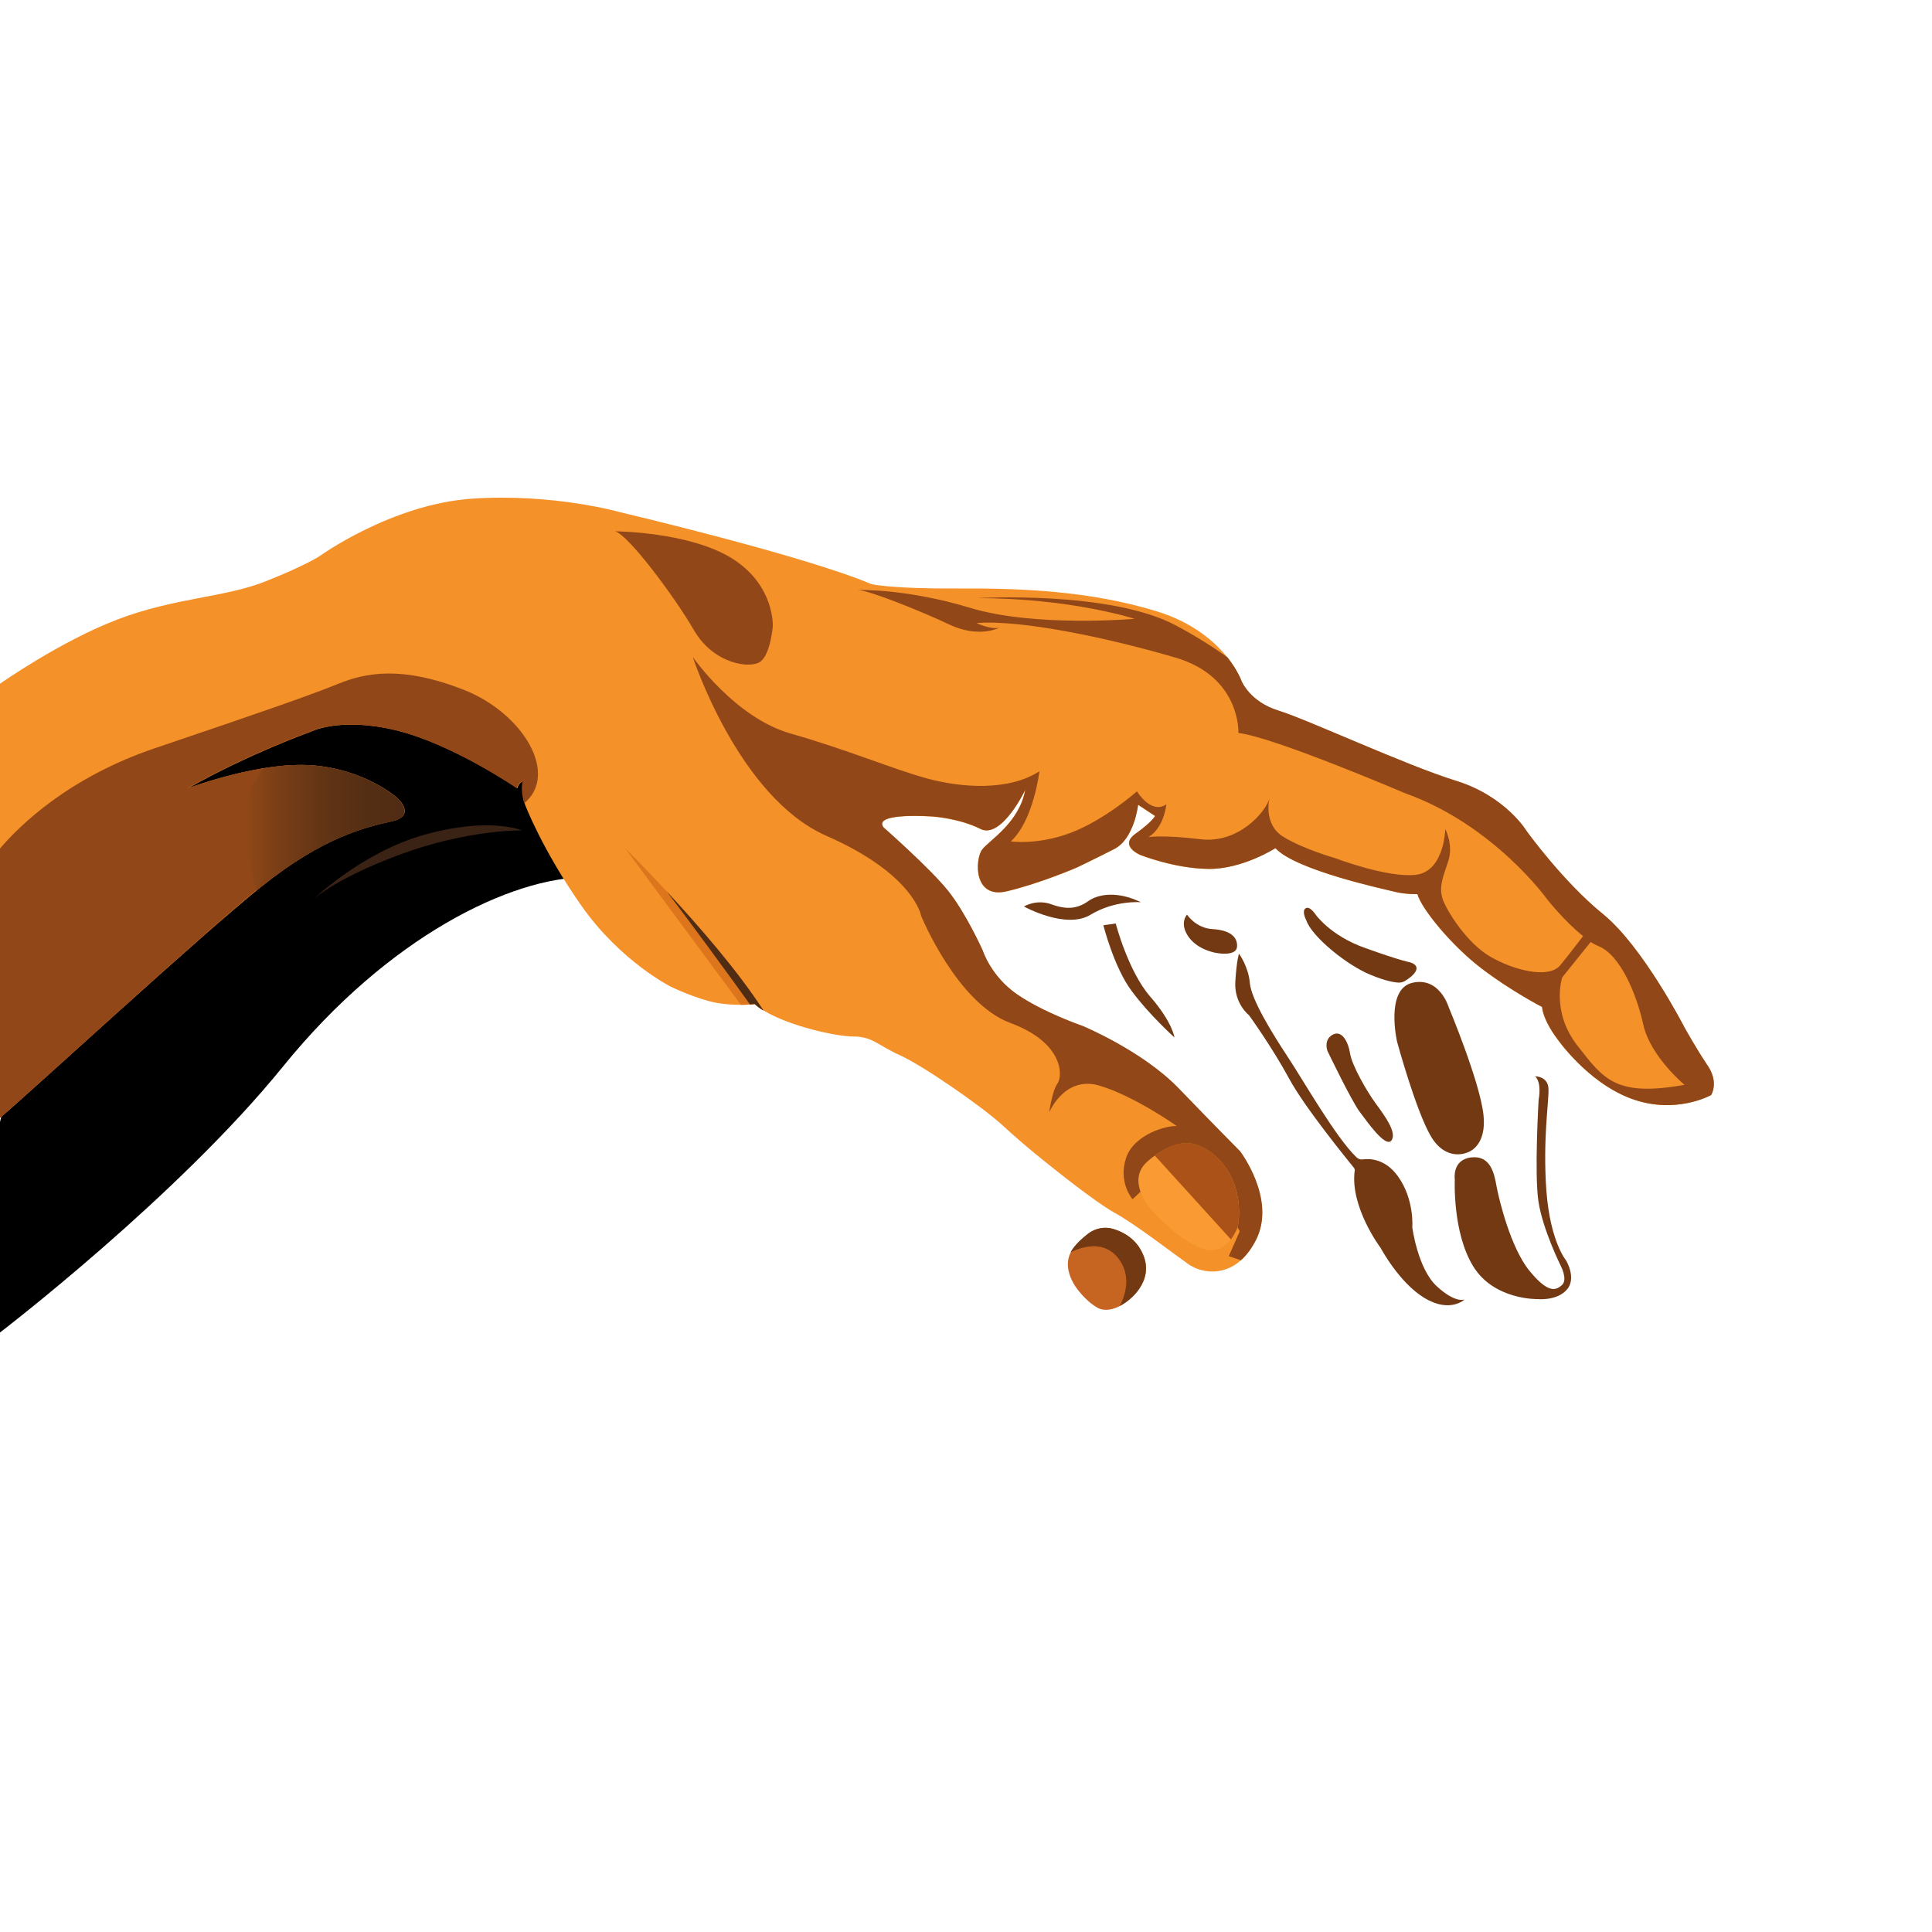 <?xml version='1.0' encoding='UTF-8'?>
<!-- Generator: Adobe Illustrator 19.0.0, SVG Export Plug-In . SVG Version: 6.00 Build 0)  -->
<svg xmlns="http://www.w3.org/2000/svg" xmlns:xlink="http://www.w3.org/1999/xlink" version="1.1" x="0px" y="0px" viewBox="0 0 1000 1000" style="enable-background:new 0 0 1000 1000;" xml:space="preserve">
<style type="text/css">
	.st0{fill:#F49129;}
	.st1{fill:#924718;}
	.st2{fill:url(#SVGID_1_);}
	.st3{fill:#DC751C;}
	.st4{fill:#502C14;}
	.st5{fill:none;}
	.st6{fill:#F99B32;}
	.st7{fill:#AB5218;}
	.st8{fill:#3A2315;}
	.st9{fill:#723913;}
	.st10{fill:#C66422;}
</style>
<g id="Layer_1">
</g>
<g id="Layer_2">
	<rect x="0" width="1000" height="1000" fill="none"/>
	<path d="M0,689.7c0,0,91.9-70.3,146.5-137.7s118.2-98,157.3-98s-7.1-68.3-7.1-68.3L253,344.1l-86.7-2.7L70.2,396L14.1,515.3   L0,580.8V689.7z"/>
	<path class="st0" d="M885.6,566.8c0,0-18.4,10.4-41.5,1.8c-23-8.6-38.5-31.4-38.5-31.4s-6.7-8.6-7.5-16c0,0-16.1-8.3-31.4-20   c-15.3-11.7-31-30.8-33.1-38.4c0,0-5.9,0.2-11.6-1.2c-5.7-1.4-51.5-11.2-61.9-22.6c0,0-17.2,10.9-34.6,10.8   c-17.4-0.2-35.3-7.2-35.3-7.2s-11.4-4.7-2.5-11c8.8-6.3,10.1-9.2,10.1-9.2l-8.8-5.8c0,0-1.9,17.6-12.3,22.9   c-10.4,5.3-19.2,9.5-19.2,9.5s-19.1,8.3-36.5,12.4c-17.4,4.1-16.4-16.7-12.7-21.6c3.7-4.9,19.2-13.8,22.3-30.9   c0,0-12.3,25.7-23.2,20.2c-10.9-5.5-24.6-6.4-24.6-6.4s-31.3-2.4-25.6,5.6c0,0,24.1,21.2,33.4,32.8c9.3,11.6,18,31,18,31   s4.2,13.3,17.7,22.6c13.5,9.3,34.2,16.5,34.2,16.5s30.9,12.9,49.5,32.2c18.6,19.3,31.8,32.6,31.8,32.6s18.6,24.5,8.4,45.5   c-2.4,4.8-5.1,8.4-8,10.9c-9.7,8.6-21.3,6-27,2c-7.4-5.2-27.3-20.6-38-26.5c-10.7-5.9-34-24.8-34-24.8s-12.8-10-23.8-20.2   c-11-10.2-42.1-31.6-53.6-36.7c-11.5-5.2-14.2-9.7-24.1-9.7c-8.7,0-33-5.3-46.3-13.4c-1.8-1.1-3.3-2.2-4.6-3.4c0,0-0.9,0.1-2.4,0.2   c-1.2,0.1-2.8,0.2-4.7,0.2c-3.7,0-8.4-0.2-13.2-1.1c-10.2-2-23.1-8.2-23.1-8.2s-26-12.9-46.4-41.9c-20.4-29.1-29.2-52.3-29.2-52.3   s-0.1-0.3-0.2-0.8c-0.6-2.1-2-8-0.6-11.6c0,0-2.7,1.1-3.2,3.8c0,0-33.4-22.9-62.7-30s-44.4,0.8-44.4,0.8s-32.4,11.6-63.3,29.2   c2.2-0.8,37-13.7,63.7-11.9c27.7,1.9,44.4,16.8,44.4,16.8s10.6,9.2-2.7,12.2c-13.3,3-35.2,7.9-67.5,33.8S15.4,565.7,0,578.6V353.9   c0,0,31.2-22,60.9-33.3c29.7-11.3,55.3-11.3,76.3-19.6c21-8.3,28.3-13.2,28.3-13.2s37.2-26.9,79-29.7c41.8-2.8,76,6.9,76,6.9   s95.3,22.4,130.7,37.4c0,0,10.7,2.4,44,2.2c33.3-0.2,69.1,1.2,103.8,11.9c18.7,5.8,29.9,15.8,36.3,23.8c5.4,6.8,7.3,12.2,7.3,12.2   s4.2,10.8,19.2,15.4c14.9,4.6,65.9,28.3,91.8,36.3s36.7,26.2,36.7,26.2s18.8,26.1,39.4,42.8c20.6,16.7,42.1,58.5,42.1,58.5   s6,10.9,12,19.8C889.9,560.3,885.6,566.8,885.6,566.8z"/>
	<path class="st1" d="M271.3,415.8c-0.6-2.1-2-8-0.6-11.6c0,0-2.7,1.1-3.2,3.8c0,0-33.4-22.9-62.7-30s-44.4,0.8-44.4,0.8   s-32.4,11.6-63.3,29.2c1.6-0.6,19.6-7.2,39.4-10.4c8.1-1.3,16.5-2,24.3-1.5c27.7,1.9,44.4,16.8,44.4,16.8s10.6,9.2-2.7,12.2   c-13.3,3-35.2,7.9-67.5,33.8c-0.8,0.6-1.6,1.3-2.5,2C98.6,488.9,15,566,0,578.6V439.2c10.2-12,35.5-36.8,80.1-51.9   c60.3-20.4,80.7-27.6,94.8-33.3c14.1-5.7,32.7-9.7,65.3,3.1C270.8,369.2,289.5,400.7,271.3,415.8z"/>
	<linearGradient id="SVGID_1_" gradientUnits="userSpaceOnUse" x1="126.979" y1="428.569" x2="209.394" y2="428.569">
		<stop offset="0" style="stop-color:#904817"/>
		<stop offset="0.235" style="stop-color:#773D16"/>
		<stop offset="0.501" style="stop-color:#613415"/>
		<stop offset="0.76" style="stop-color:#542E14"/>
		<stop offset="1" style="stop-color:#502C14"/>
	</linearGradient>
	<path class="st2" d="M202.7,425.2c-13.3,3-35.2,7.9-67.5,33.8c-0.8,0.6-1.6,1.3-2.5,2c-5.7-19.1-10.9-48.4,4-63.4   c8.1-1.3,16.5-2,24.3-1.5c27.7,1.9,44.4,16.8,44.4,16.8S216,422.2,202.7,425.2z"/>
	<g>
		<path class="st3" d="M395.2,523.1c-1.8-1.1-3.3-2.2-4.6-3.4c0,0-0.9,0.1-2.4,0.2c-1.2,0.1-2.8,0.2-4.7,0.2l-59.8-80.9    c0.7,0.6,9.6,9.5,21.4,22.2C360.9,478.4,381.8,502.3,395.2,523.1z"/>
		<path class="st4" d="M395.2,523.1c-1.8-1.1-3.3-2.2-4.6-3.4c0,0-0.9,0.1-2.4,0.2c-10.2-14.2-29.6-40.8-43.1-58.5    C360.9,478.4,381.8,502.3,395.2,523.1z"/>
	</g>
	<path class="st1" d="M318.3,275c0,0,38.5,0.2,60.7,14.1c22.1,13.9,21,35.1,21,35.1s-1.1,13.9-6.2,18.1c-5.2,4.2-24.5,1.4-34.6-16.1   C349.1,308.7,324.8,276.3,318.3,275z"/>
	<path class="st1" d="M883.8,551.4c-6-8.9-12-19.8-12-19.8s-21.5-41.8-42.1-58.5c-20.6-16.7-39.4-42.8-39.4-42.8   s-10.8-18.2-36.7-26.2s-76.9-31.7-91.8-36.3c-15-4.6-19.2-15.4-19.2-15.4s-1.9-5.4-7.3-12.2c-7.3-5.2-16.2-10.9-26.7-16.5   c-34.2-18.2-103-14.1-103-14.1c48.3-0.1,81.7,10.7,81.7,10.7s-51.8,4.5-85.2-5.7c-31.8-9.6-55.9-9.3-58.2-9.2   c5.7,0,32.5,10.8,47.6,17.9c15.3,7.2,25.7,1.6,25.7,1.6c-4.4,1.1-11.8-2.4-11.8-2.4c23.4-1.9,69.1,7.9,103.1,17.9   c33.9,10,32.5,39,32.5,39c17.8,1.9,86.1,31.1,86.1,31.1c46.2,16.4,73.8,55.1,73.8,55.1s9.2,11.6,18.5,18.9   c-2,2.6-7.1,9.4-11.8,15.1c-6,7.3-24.5,2.5-36.5-4.6c-12-7.1-22-23.2-24.3-29.4c-2.2-6.3,0-11.4,2.8-19.8   c2.8-8.4-1.5-16.7-1.5-16.7s-0.5,22-15.3,23.7c-14.8,1.7-41.9-8.7-41.9-8.7s-16.3-4.6-26.7-11c-10.4-6.4-7.2-19.6-7.2-19.6   c-2.2,7.2-16.2,23.2-35.6,20.9c-19.5-2.4-27-1.1-27-1.1c8.2-4.9,9.3-17,9.3-17c-7.9,5.5-15.2-6.7-15.2-6.7s-16.5,14.6-33.9,21.3   c-17.4,6.7-31.4,4.6-31.4,4.6c11.8-10.8,14.8-36.3,14.8-36.3c-16,10.4-40.5,8.5-57.9,3.8c-17.4-4.7-41.9-15.1-70.8-23.3   c-28.9-8.2-50.7-39.6-50.7-39.6s23.6,72.5,69.1,92.5c45.5,19.9,49.1,41.5,49.1,41.5s18.5,45.2,46.2,55.4   c27.6,10.2,27.2,27.5,24.3,31.4c-2.8,3.9-4.2,14.8-4.2,14.8s7.9-19.1,25.9-13.8c18.1,5.3,40.2,21,40.2,21   c-4.4-0.6-22.3,3.9-26.4,16.6c-4.1,12.7,3.4,21.2,3.4,21.2l29.5-27.5l26,44.1l-5.7,12.9l6.3,2.1c2.9-2.6,5.6-6.1,8-10.9   c10.3-21-8.4-45.5-8.4-45.5s-13.2-13.3-31.8-32.6c-18.6-19.3-49.5-32.2-49.5-32.2s-20.7-7.1-34.2-16.5   c-13.5-9.3-17.7-22.6-17.7-22.6s-8.7-19.4-18-31c-9.3-11.6-33.4-32.8-33.4-32.8c-5.7-7.9,25.6-5.6,25.6-5.6s13.7,0.9,24.6,6.4   c10.9,5.5,23.2-20.2,23.2-20.2c-3.1,17.1-18.6,26.1-22.3,30.9c-3.7,4.9-4.7,25.7,12.7,21.6c17.4-4.1,36.5-12.4,36.5-12.4   s8.8-4.2,19.2-9.5c10.4-5.3,12.3-22.9,12.3-22.9l8.8,5.8c0,0-1.3,2.9-10.1,9.2c-8.8,6.3,2.5,11,2.5,11s17.8,7.1,35.3,7.2   C643,450,660.2,439,660.2,439c10.4,11.4,56.3,21.2,61.9,22.6c5.7,1.4,11.6,1.2,11.6,1.2c2,7.5,17.7,26.7,33.1,38.4   c15.3,11.7,31.4,20,31.4,20c0.8,7.4,7.5,16,7.5,16s15.5,22.8,38.5,31.4c23,8.6,41.5-1.8,41.5-1.8S889.9,560.3,883.8,551.4z    M816.4,541.1c-13.7-17.6-7.8-35.2-7.8-35.2l14.7-18.3c1.4,0.8,2.7,1.5,4,2.1c11.2,4.4,19.7,24.4,23.3,40.8   c3.7,16.4,21.3,31,21.3,31C836.3,567.9,830,558.6,816.4,541.1z"/>
	<g>
		<path class="st5" d="M626.8,652.8c-2.3,0-4.6-0.5-7-1.3c-14.6-5.5-28.5-22-29.1-22.7c-5.4-6.3-12.6-21.2-0.5-31.8    c4.6-4.1,13.9-10.9,24-10.9c1.9,0,3.7,0.2,5.4,0.7c9.5,2.5,18.6,10.6,23.1,20.5c5.2,11.5,4.4,22.7,3.8,27.1    c-0.2,1.8-0.7,3.4-1.5,5C641.1,647.9,634.4,652.8,626.8,652.8z"/>
		<g>
			<path class="st6" d="M640.9,633.5c-0.2,1.2-0.5,2.3-1,3.4c-0.6,1.2-1.5,2.9-2.8,4.6c-3,3.8-8,7.4-15.3,4.6     c-13.3-5-26.8-21-26.8-21s-12.2-14.2-1.1-23.9c1.1-1,2.4-2.1,3.8-3c5.9-4.3,13.5-7.8,20.4-6c8.4,2.2,15.9,9.7,19.4,17.4     C642.2,619.7,641.5,629.6,640.9,633.5z"/>
			<path class="st7" d="M640.9,633.5c-0.2,1.2-0.5,2.3-1,3.4c-0.6,1.2-1.5,2.9-2.8,4.6l-39.4-43.4c5.9-4.3,13.5-7.8,20.4-6     c8.4,2.2,15.9,9.7,19.4,17.4C642.2,619.7,641.5,629.6,640.9,633.5z"/>
		</g>
	</g>
	<path class="st8" d="M161.1,466.5c0,0,25.7-25.4,59.1-34.6c33.4-9.2,49.9-2.1,49.9-2.1s-28.3-0.5-63.6,12.7   C171.2,455.7,161.1,466.5,161.1,466.5z"/>
	<g>
		<path class="st9" d="M530,469.2c0,0,6.4-4,14.3-1.1c7.9,2.9,13.6,2.2,19-1.7c5.4-3.9,15.7-5.1,27.2,0.6c0,0-13.4-1.2-26.1,6.5    C551.6,481.2,530,469.2,530,469.2z"/>
		<path class="st9" d="M571.1,478.9l6.4-0.9c0,0,6.4,24.7,17.9,37.9c11.5,13.2,12.5,21.1,12.5,21.1s-13.1-11.8-22.1-24    C576.6,500.8,571.1,478.9,571.1,478.9z"/>
		<path class="st9" d="M614.4,473.4c0,0,4.5,7,13.2,7.5c8.8,0.5,13,3.9,12.7,9c-0.2,5.1-9.7,3.5-9.7,3.5s-9.8-1-15.2-8.2    C610.1,477.9,614.4,473.4,614.4,473.4z"/>
		<path class="st9" d="M641.3,493.6c0,0,4.9,6.7,5.6,15.1c0.7,8.4,11.1,25.4,19.6,38.3c8.1,12.2,24.9,41.8,35.7,52.1    c0.9,0.8,2,1.2,3.2,1c3.5-0.5,11.6-0.4,18.2,8.8c8.6,12,7.4,26.4,7.4,26.4s2.8,21.3,12.6,30.4c9.8,9.1,14.5,6.9,14.5,6.9    s-7.5,7.2-20.7-0.7s-22.8-26-22.8-26s-16-21.2-13.4-40.1c0.1-0.4-0.1-0.8-0.3-1.2c-3.3-4.1-25.7-31.5-33.7-46.4    c-8.7-16.1-20.7-32.7-20.7-32.7s-7.8-6-7.1-17.4S641.3,493.6,641.3,493.6z"/>
		<path class="st9" d="M687.1,544c0,0-2.2-5.7,2.6-8.4s8.1,3.5,9.1,9.7s8.6,19.5,13.3,25.9c4.7,6.4,11.1,15.1,8.1,19.1    s-12.4-9.5-16.4-14.8C699.7,570.2,687.1,544,687.1,544z"/>
		<path class="st9" d="M676.2,476.5c0,0-2.6-4.8-0.5-6.3c2.1-1.5,4.9,2.7,4.9,2.7s7.5,11.3,26.3,17.9c18.8,6.7,22.6,7.2,22.6,7.2    s4.7,1,3.5,4.2c-0.8,2.2-3.9,4.4-5.7,5.5c-1,0.6-2.1,0.9-3.3,0.9c-2.3-0.1-6.8-0.8-14.5-4C697.3,499.7,679.1,484.9,676.2,476.5z"/>
		<path class="st9" d="M723.1,539.1c0,0-6.2-27.1,7.9-30.4c14.1-3.3,18.8,12.5,18.8,12.5s16,38.2,18,55.5c2,17.3-8.5,19.9-8.5,19.9    s-10.8,4.9-18.7-8.5C732.8,574.8,723.1,539.1,723.1,539.1z"/>
		<path class="st9" d="M753,610.5c0,0-1.6-10.1,8.3-11.4c10-1.3,12.1,7.9,13.3,14.9c1.3,7,7.3,31.8,17,43.7s13.7,10.3,16.9,7.4    c3.1-2.9-0.7-10-0.7-10s-9.3-18.7-11.5-33.2s0.1-52.8,0.1-52.8s1.8-8.5-1.8-12c0,0,6.8-0.1,6.9,6.7c0.2,6.8-3,26-1.1,52.5    c2,26.5,10.2,36.1,10.2,36.1s5.6,9.2,0.4,15.1c-5.2,6-15.2,4.9-15.2,4.9s-22.5,0.6-33.3-17S753,610.5,753,610.5z"/>
	</g>
	<path class="st10" d="M583.6,673.4c0,0-1.6,1.3-4,2.6v0c-3.1,1.6-7.6,3-11.5,0.9c-6.7-3.8-11.3-10.8-11.3-10.8s-6.1-8.2-3.4-16   c0.2-0.6,0.5-1.2,0.8-1.8c2-3.7,5.9-7.2,9.1-9.7c3.7-2.8,8.6-3.8,13.1-2.4c5.2,1.6,11.8,5.1,15.2,13   C597.9,663.5,583.6,673.4,583.6,673.4z"/>
	<path class="st9" d="M583.6,673.4c0,0-1.6,1.3-4,2.6c2.7-5.2,6.4-15.9-1-25c-7.6-9.4-19.1-5.5-24.5-2.8c2-3.7,5.9-7.2,9.1-9.7   c3.7-2.8,8.6-3.8,13.1-2.4c5.2,1.6,11.8,5.1,15.2,13C597.9,663.5,583.6,673.4,583.6,673.4z"/>
</g>
</svg>
